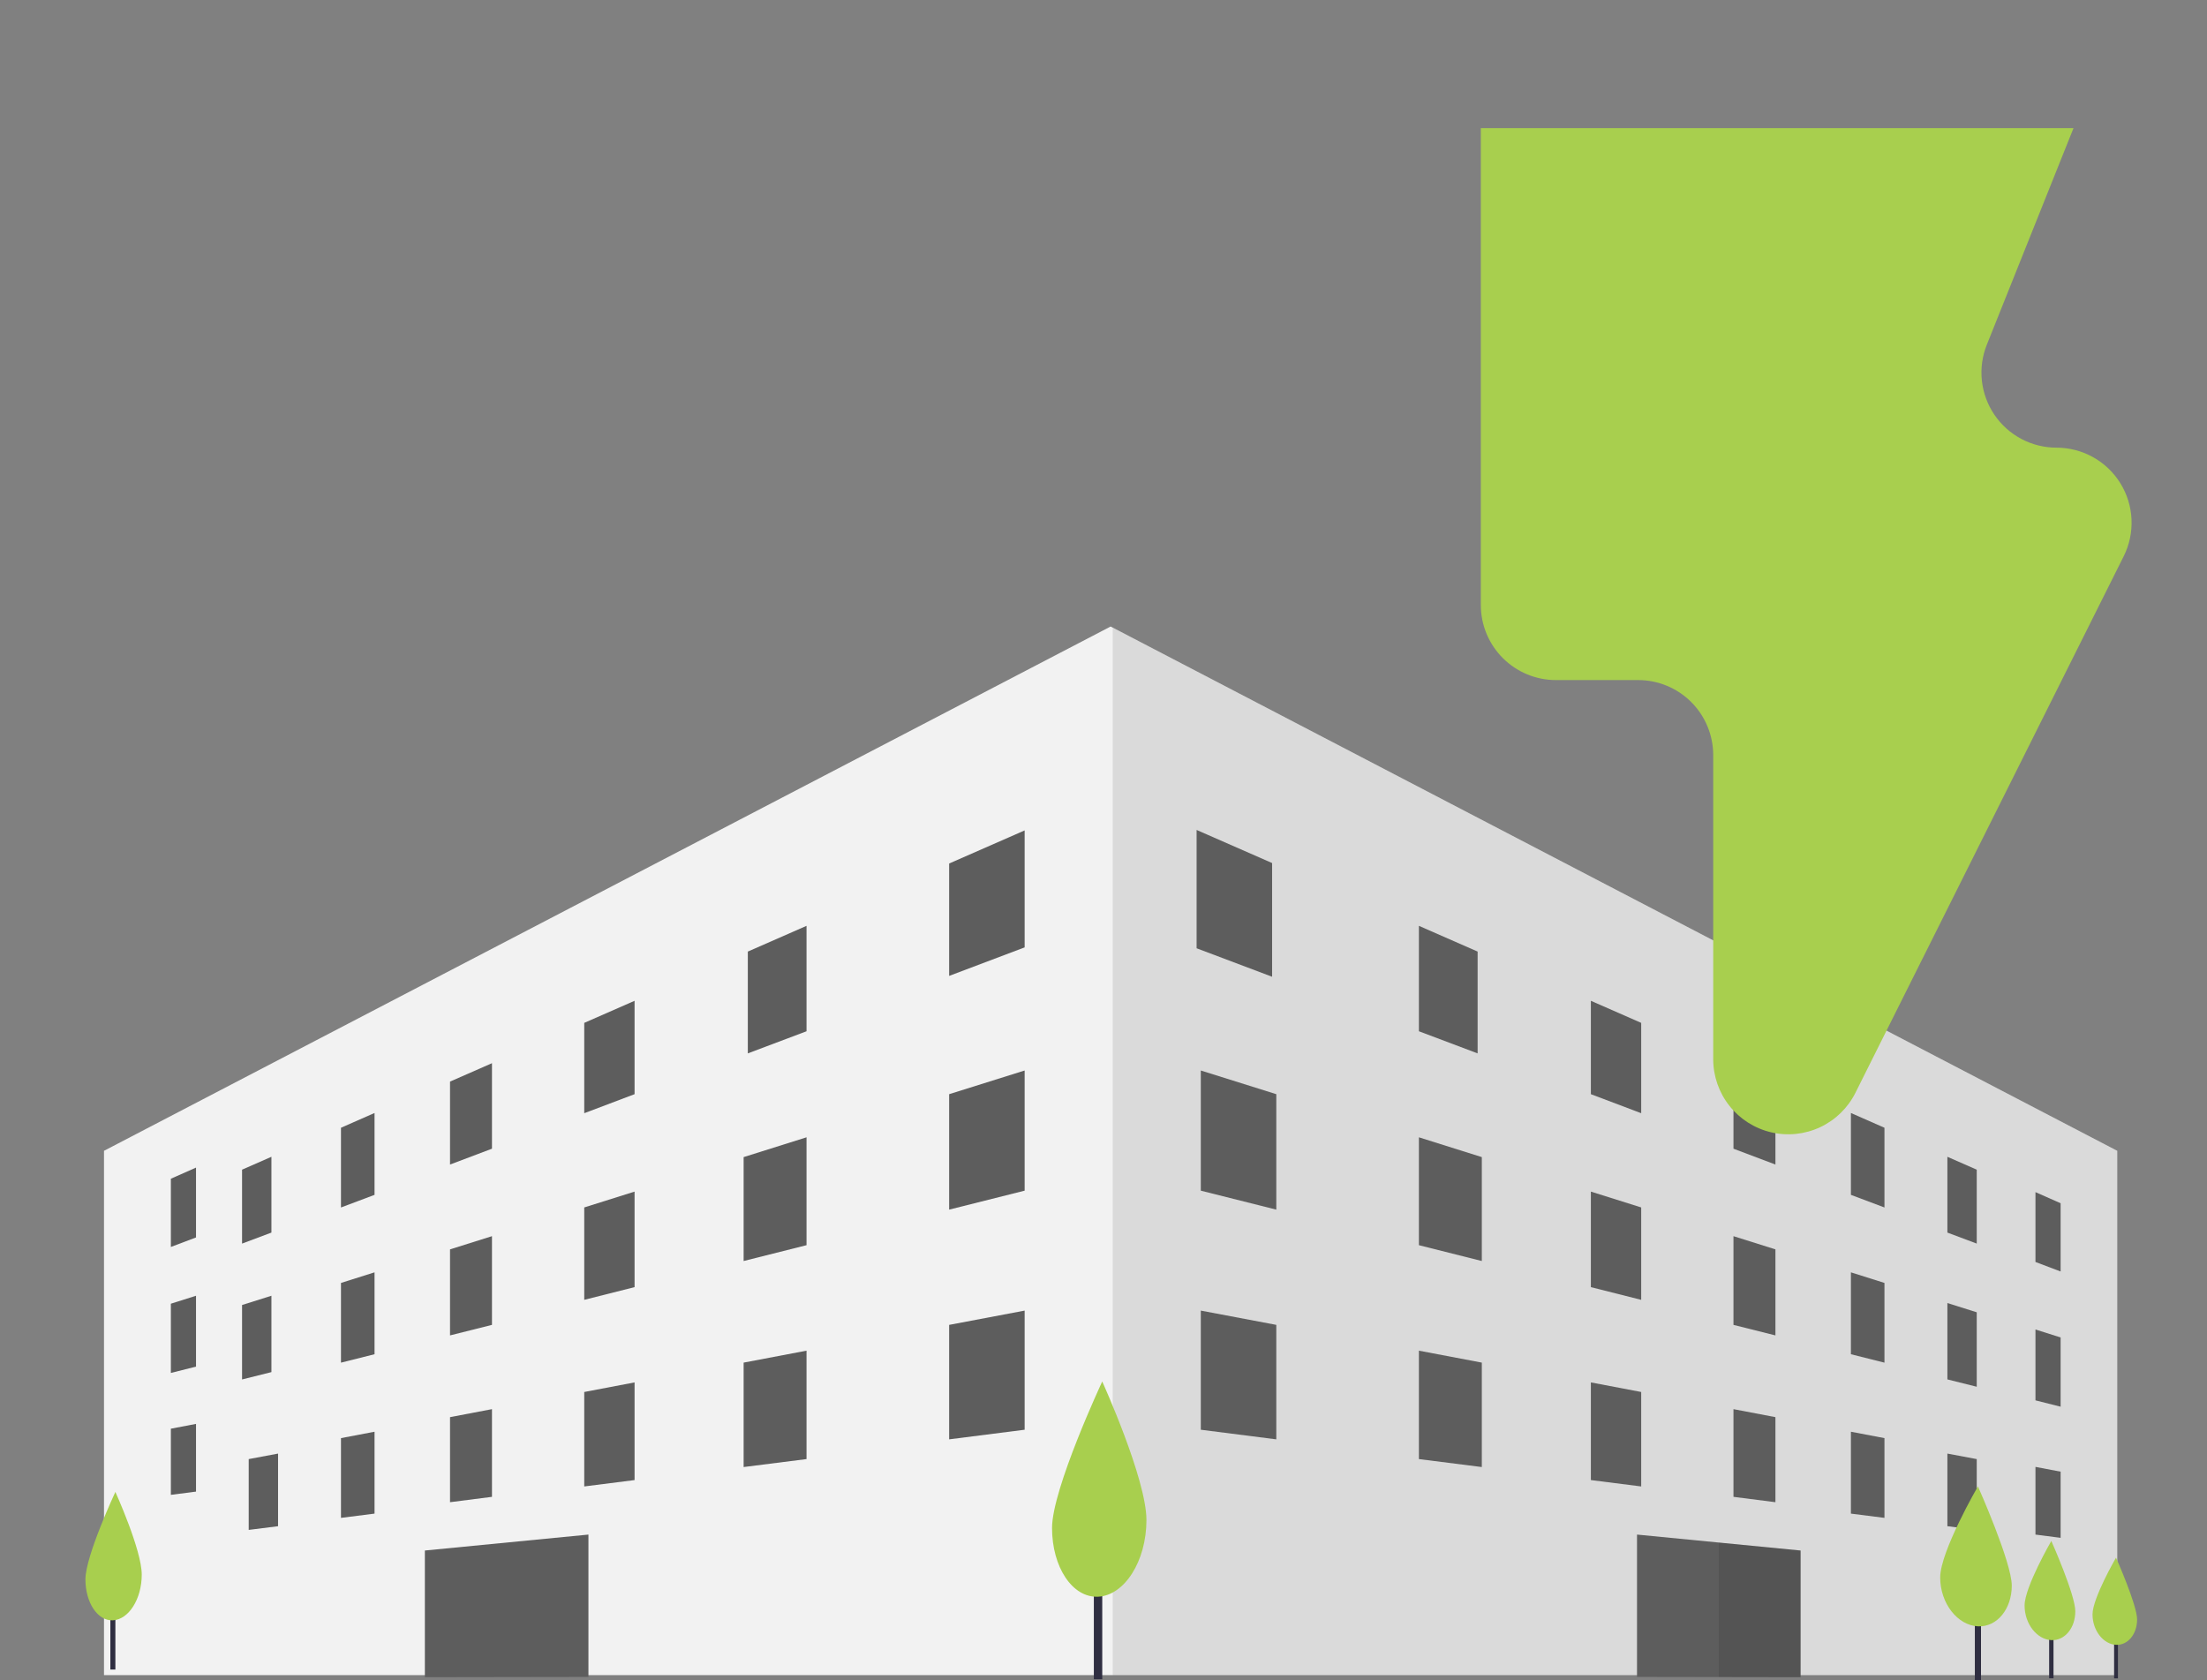 <svg width="155" height="118" viewBox="0 0 155 118" fill="none" xmlns="http://www.w3.org/2000/svg">
<rect x="0" y="0" width="155" height="118" fill="#808080" stroke="none"/>
<g clip-path="url(#clip0_13_463)">
<path d="M148.697 80.821V117.642H7.304V80.821L78 44L78.148 44.076L148.697 80.821Z" fill="#F2F2F2"/>
<path opacity="0.1" d="M148.697 80.821V117.642H78.148V44.076L148.697 80.821Z" fill="black"/>
<path d="M71.962 66.535L66.66 68.537V60.644L71.962 58.32V66.535Z" fill="#5D5D5D"/>
<path d="M13.767 86.905L12 87.573V82.781L13.767 82V86.905Z" fill="#5D5D5D"/>
<path d="M19.062 86.564L17 87.337V82.146L19.062 81.241V86.564Z" fill="#5D5D5D"/>
<path d="M26.304 83.915L23.947 84.801V79.202L26.304 78.165V83.915Z" fill="#5D5D5D"/>
<path d="M34.552 80.673L31.606 81.785V75.96L34.552 74.668V80.673Z" fill="#5D5D5D"/>
<path d="M44.567 76.844L41.032 78.18V71.836L44.567 70.286V76.844Z" fill="#5D5D5D"/>
<path d="M56.644 72.425L52.52 73.979V66.829L56.644 65.021V72.425Z" fill="#5D5D5D"/>
<path d="M13.767 95.977L12 96.422V91.559L13.767 91V95.977Z" fill="#5D5D5D"/>
<path d="M19.062 96.363L17 96.879V91.65L19.062 91V96.363Z" fill="#5D5D5D"/>
<path d="M26.304 95.107L23.947 95.699V90.1L26.304 89.356V95.107Z" fill="#5D5D5D"/>
<path d="M34.552 93.046L31.606 93.785V87.743L34.552 86.816V93.046Z" fill="#5D5D5D"/>
<path d="M44.567 90.395L41.032 91.287V84.798L44.567 83.686V90.395Z" fill="#5D5D5D"/>
<path d="M56.644 87.449L52.226 88.561V81.263L56.644 79.873V87.449Z" fill="#5D5D5D"/>
<path d="M71.962 83.62L66.66 84.952V76.844L71.962 75.181V83.62Z" fill="#5D5D5D"/>
<path d="M71.962 100.41L66.66 101.085V93.046L71.962 92.043V100.41Z" fill="#5D5D5D"/>
<path d="M13.767 104.755L12 104.983V100.337L13.767 100V104.755Z" fill="#5D5D5D"/>
<path d="M19.529 107.185L17.467 107.445V102.472L19.529 102.085V107.185Z" fill="#5D5D5D"/>
<path d="M26.304 106.301L23.947 106.6V100.999L26.304 100.55V106.301Z" fill="#5D5D5D"/>
<path d="M34.552 105.123L31.606 105.499V99.526L34.552 98.964V105.123Z" fill="#5D5D5D"/>
<path d="M44.567 103.945L41.032 104.393V97.759L44.567 97.086V103.945Z" fill="#5D5D5D"/>
<path d="M56.644 102.471L52.226 103.03V95.696L56.644 94.857V102.471Z" fill="#5D5D5D"/>
<path d="M142.953 88.628L144.72 89.296V84.504L142.953 83.723V88.628Z" fill="#5D5D5D"/>
<path d="M136.767 86.564L138.829 87.337V82.146L136.767 81.241V86.564Z" fill="#5D5D5D"/>
<path d="M129.992 83.915L132.348 84.801V79.202L129.992 78.165V83.915Z" fill="#5D5D5D"/>
<path d="M121.744 80.673L124.69 81.785V75.96L121.744 74.668V80.673Z" fill="#5D5D5D"/>
<path d="M111.729 76.844L115.263 78.18V71.836L111.729 70.286V76.844Z" fill="#5D5D5D"/>
<path d="M99.651 72.425L103.775 73.979V66.829L99.651 65.021V72.425Z" fill="#5D5D5D"/>
<path d="M142.953 98.347L144.72 98.792V93.929L142.953 93.37V98.347Z" fill="#5D5D5D"/>
<path d="M136.767 96.875L138.829 97.391V92.162L136.767 91.512V96.875Z" fill="#5D5D5D"/>
<path d="M129.992 95.107L132.348 95.699V90.1L129.992 89.356V95.107Z" fill="#5D5D5D"/>
<path d="M121.744 93.046L124.69 93.785V87.743L121.744 86.816V93.046Z" fill="#5D5D5D"/>
<path d="M111.729 90.395L115.263 91.287V84.798L111.729 83.686V90.395Z" fill="#5D5D5D"/>
<path d="M99.651 87.449L104.07 88.561V81.263L99.651 79.873V87.449Z" fill="#5D5D5D"/>
<path d="M84.334 83.62L89.636 84.952V76.844L84.334 75.181V83.62Z" fill="#5D5D5D"/>
<path d="M84.334 100.41L89.636 101.085V93.046L84.334 92.043V100.41Z" fill="#5D5D5D"/>
<path d="M142.953 107.774L144.72 108.001V103.355L142.953 103.019V107.774Z" fill="#5D5D5D"/>
<path d="M136.767 107.185L138.829 107.445V102.472L136.767 102.085V107.185Z" fill="#5D5D5D"/>
<path d="M129.992 106.301L132.348 106.6V100.999L129.992 100.55V106.301Z" fill="#5D5D5D"/>
<path d="M121.744 105.123L124.69 105.499V99.526L121.744 98.964V105.123Z" fill="#5D5D5D"/>
<path d="M111.729 103.945L115.263 104.393V97.759L111.729 97.086V103.945Z" fill="#5D5D5D"/>
<path d="M99.651 102.471L104.07 103.03V95.696L99.651 94.857V102.471Z" fill="#5D5D5D"/>
<path d="M89.341 68.597L84.039 66.597V58.287L89.341 60.611V68.597Z" fill="#5D5D5D"/>
<path d="M139.128 111.085H138.696V118H139.128V111.085Z" fill="#2F2E41"/>
<path d="M144.22 112.968H143.914V117.868H144.22V112.968Z" fill="#2F2E41"/>
<path d="M148.745 113.566H148.476V117.873H148.745V113.566Z" fill="#2F2E41"/>
<path d="M126.457 108.893V117.789L120.713 117.78L114.969 117.771V107.773L120.713 108.333L126.457 108.893Z" fill="#5D5D5D"/>
<path d="M29.839 117.789L41.327 117.771V107.773L29.839 108.892V117.789Z" fill="#5D5D5D"/>
<path opacity="0.1" d="M126.457 108.893V117.789L120.713 117.78V108.333L126.457 108.893Z" fill="black"/>
<path d="M77.412 109.688H76.822V117.936H77.412V109.688Z" fill="#2F2E41"/>
<path d="M80.516 106.752C80.516 109.642 78.972 112.054 77.116 112.137C75.312 112.218 73.886 110.055 73.886 107.308C73.886 104.562 77.411 97.022 77.411 97.022C77.411 97.022 80.516 103.862 80.516 106.752Z" fill="#A8CF4E"/>
<path d="M8.103 112.332H7.751V117.251H8.103V112.332Z" fill="#2F2E41"/>
<path d="M9.955 110.582C9.955 112.305 9.034 113.744 7.927 113.794C6.851 113.842 6 112.552 6 110.913C6 109.275 8.103 104.778 8.103 104.778C8.103 104.778 9.955 108.858 9.955 110.582Z" fill="#A8CF4E"/>
<path d="M141.289 111.358C141.289 112.998 140.256 114.279 138.912 114.216C137.485 114.149 136.262 112.61 136.262 110.782C136.262 108.954 138.912 104.387 138.912 104.387C138.912 104.387 141.289 109.719 141.289 111.358Z" fill="#A8CF4E"/>
<path d="M145.751 113.162C145.751 114.324 145.019 115.231 144.067 115.186C143.056 115.139 142.189 114.048 142.189 112.753C142.189 111.458 144.067 108.222 144.067 108.222C144.067 108.222 145.751 112 145.751 113.162Z" fill="#A8CF4E"/>
<path d="M150.091 113.736C150.091 114.757 149.447 115.555 148.61 115.516C147.722 115.474 146.96 114.515 146.96 113.377C146.96 112.239 148.61 109.395 148.61 109.395C148.61 109.395 150.091 112.715 150.091 113.736Z" fill="#A8CF4E"/>
<path d="M144.432 31.439C143.57 31.439 142.721 31.228 141.96 30.825C141.199 30.421 140.549 29.836 140.065 29.122C139.582 28.409 139.282 27.588 139.189 26.731C139.097 25.874 139.217 25.008 139.537 24.208L145.624 9H104V42.488C104 43.18 104.136 43.866 104.401 44.506C104.666 45.145 105.055 45.727 105.544 46.216C106.034 46.706 106.615 47.094 107.255 47.359C107.895 47.624 108.58 47.761 109.273 47.761H115.048C116.447 47.761 117.788 48.316 118.777 49.305C119.765 50.294 120.321 51.635 120.321 53.033V74.389C120.321 75.576 120.722 76.729 121.459 77.661C122.196 78.592 123.226 79.247 124.382 79.52C125.538 79.793 126.752 79.668 127.828 79.164C128.904 78.661 129.778 77.809 130.309 76.747L149.148 39.07C149.55 38.266 149.739 37.373 149.699 36.475C149.659 35.577 149.389 34.705 148.917 33.94C148.444 33.176 147.784 32.545 146.999 32.107C146.214 31.669 145.331 31.44 144.432 31.439Z" fill="#A8CF4E"/>
</g>
<defs>
<clipPath id="clip0_13_463">
<rect width="155" height="118" fill="white"/>
</clipPath>
</defs>
</svg>

